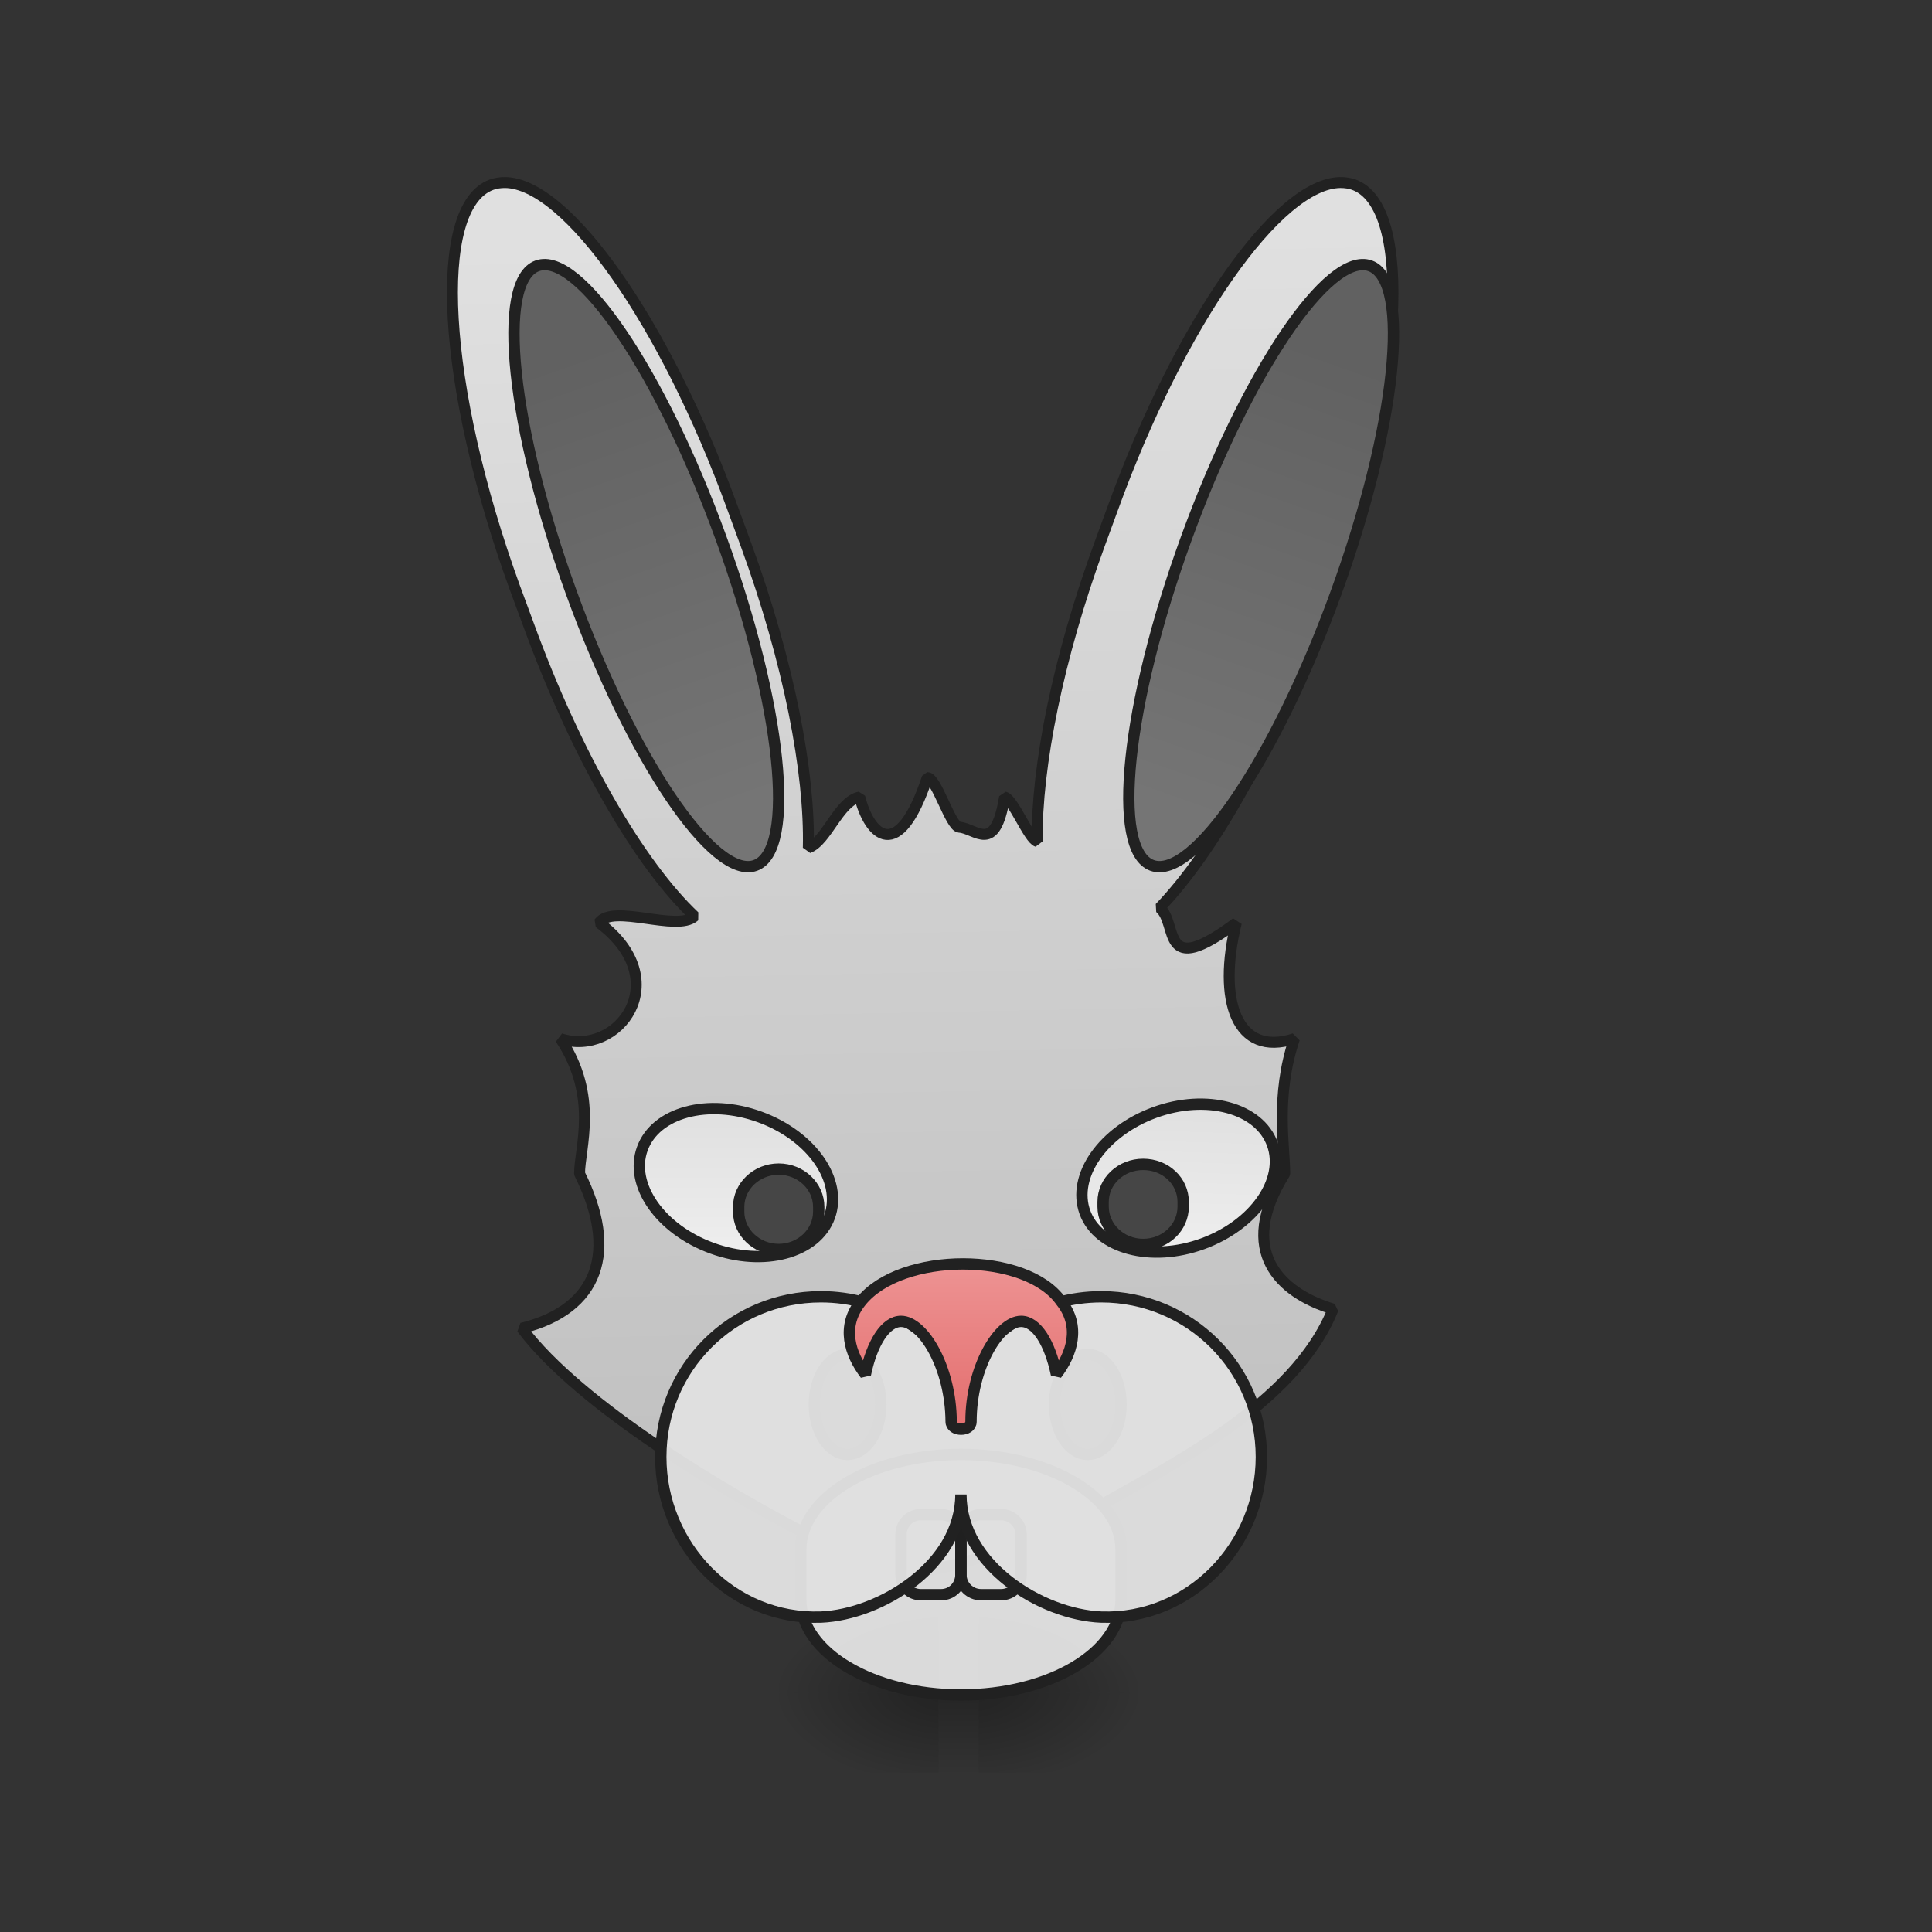 <?xml version="1.0" encoding="UTF-8"?>
<svg xmlns="http://www.w3.org/2000/svg" xmlns:xlink="http://www.w3.org/1999/xlink" width="24pt" height="24pt" viewBox="0 0 24 24" version="1.1">
<rect x="0" y="0" width="24" height="24" fill="#333333" stroke="none"/>
<defs>
<linearGradient id="linear0" gradientUnits="userSpaceOnUse" x1="254" y1="233.5" x2="254" y2="254.667" gradientTransform="matrix(0.047,0,0,0.047,2.481,10.079)">
<stop offset="0" style="stop-color:rgb(0%,0%,0%);stop-opacity:0.275;"/>
<stop offset="1" style="stop-color:rgb(0%,0%,0%);stop-opacity:0;"/>
</linearGradient>
<radialGradient id="radial0" gradientUnits="userSpaceOnUse" cx="450.909" cy="189.579" fx="450.909" fy="189.579" r="21.167" gradientTransform="matrix(0,-0.059,-0.105,-0,31.904,47.696)">
<stop offset="0" style="stop-color:rgb(0%,0%,0%);stop-opacity:0.314;"/>
<stop offset="0.222" style="stop-color:rgb(0%,0%,0%);stop-opacity:0.275;"/>
<stop offset="1" style="stop-color:rgb(0%,0%,0%);stop-opacity:0;"/>
</radialGradient>
<radialGradient id="radial1" gradientUnits="userSpaceOnUse" cx="450.909" cy="189.579" fx="450.909" fy="189.579" r="21.167" gradientTransform="matrix(-0,0.059,0.105,0,-8.089,-5.646)">
<stop offset="0" style="stop-color:rgb(0%,0%,0%);stop-opacity:0.314;"/>
<stop offset="0.222" style="stop-color:rgb(0%,0%,0%);stop-opacity:0.275;"/>
<stop offset="1" style="stop-color:rgb(0%,0%,0%);stop-opacity:0;"/>
</radialGradient>
<radialGradient id="radial2" gradientUnits="userSpaceOnUse" cx="450.909" cy="189.579" fx="450.909" fy="189.579" r="21.167" gradientTransform="matrix(-0,-0.059,0.105,-0,-8.089,47.696)">
<stop offset="0" style="stop-color:rgb(0%,0%,0%);stop-opacity:0.314;"/>
<stop offset="0.222" style="stop-color:rgb(0%,0%,0%);stop-opacity:0.275;"/>
<stop offset="1" style="stop-color:rgb(0%,0%,0%);stop-opacity:0;"/>
</radialGradient>
<radialGradient id="radial3" gradientUnits="userSpaceOnUse" cx="450.909" cy="189.579" fx="450.909" fy="189.579" r="21.167" gradientTransform="matrix(0,0.059,-0.105,0,31.904,-5.646)">
<stop offset="0" style="stop-color:rgb(0%,0%,0%);stop-opacity:0.314;"/>
<stop offset="0.222" style="stop-color:rgb(0%,0%,0%);stop-opacity:0.275;"/>
<stop offset="1" style="stop-color:rgb(0%,0%,0%);stop-opacity:0;"/>
</radialGradient>
<linearGradient id="linear1" gradientUnits="userSpaceOnUse" x1="-393.896" y1="83.02" x2="-270.5" y2="-277.945" gradientTransform="matrix(3.552,-1.293,1.293,3.552,1811.642,891.083)">
<stop offset="0" style="stop-color:rgb(74.118%,74.118%,74.118%);stop-opacity:1;"/>
<stop offset="1" style="stop-color:rgb(87.843%,87.843%,87.843%);stop-opacity:1;"/>
</linearGradient>
<linearGradient id="linear2" gradientUnits="userSpaceOnUse" x1="312.993" y1="-143.122" x2="314.375" y2="-14.771" gradientTransform="matrix(1,0,0,1,2.352,9.713)">
<stop offset="0" style="stop-color:rgb(38.039%,38.039%,38.039%);stop-opacity:1;"/>
<stop offset="1" style="stop-color:rgb(45.882%,45.882%,45.882%);stop-opacity:1;"/>
</linearGradient>
<linearGradient id="linear3" gradientUnits="userSpaceOnUse" x1="312.993" y1="-143.122" x2="314.375" y2="-14.771" gradientTransform="matrix(1,0,0,1,2.352,9.713)">
<stop offset="0" style="stop-color:rgb(38.039%,38.039%,38.039%);stop-opacity:1;"/>
<stop offset="1" style="stop-color:rgb(45.882%,45.882%,45.882%);stop-opacity:1;"/>
</linearGradient>
<linearGradient id="linear4" gradientUnits="userSpaceOnUse" x1="208.138" y1="83.311" x2="220.807" y2="48.504" gradientTransform="matrix(1,0,0,1,0.217,-92.655)">
<stop offset="0" style="stop-color:rgb(87.843%,87.843%,87.843%);stop-opacity:1;"/>
<stop offset="1" style="stop-color:rgb(93.333%,93.333%,93.333%);stop-opacity:1;"/>
</linearGradient>
<linearGradient id="linear5" gradientUnits="userSpaceOnUse" x1="222.25" y1="48.292" x2="208.138" y2="83.311" gradientTransform="matrix(1,0,0,1,43.683,131.533)">
<stop offset="0" style="stop-color:rgb(87.843%,87.843%,87.843%);stop-opacity:1;"/>
<stop offset="1" style="stop-color:rgb(93.333%,93.333%,93.333%);stop-opacity:1;"/>
</linearGradient>
<linearGradient id="linear6" gradientUnits="userSpaceOnUse" x1="960" y1="1315.118" x2="960" y2="1145.118" gradientTransform="matrix(0.265,0,0,0.265,0,-191.955)">
<stop offset="0" style="stop-color:rgb(89.804%,45.098%,45.098%);stop-opacity:1;"/>
<stop offset="1" style="stop-color:rgb(93.725%,60.392%,60.392%);stop-opacity:1;"/>
</linearGradient>
</defs>
<g id="surface1">
<path style=" stroke:none;fill-rule:nonzero;fill:url(#linear0);" d="M 11.66 21.027 L 12.156 21.027 L 12.156 22.02 L 11.66 22.02 Z M 11.66 21.027 "/>
<path style=" stroke:none;fill-rule:nonzero;fill:url(#radial0);" d="M 12.156 21.027 L 14.141 21.027 L 14.141 20.031 L 12.156 20.031 Z M 12.156 21.027 "/>
<path style=" stroke:none;fill-rule:nonzero;fill:url(#radial1);" d="M 11.66 21.027 L 9.676 21.027 L 9.676 22.02 L 11.66 22.02 Z M 11.66 21.027 "/>
<path style=" stroke:none;fill-rule:nonzero;fill:url(#radial2);" d="M 11.66 21.027 L 9.676 21.027 L 9.676 20.031 L 11.66 20.031 Z M 11.66 21.027 "/>
<path style=" stroke:none;fill-rule:nonzero;fill:url(#radial3);" d="M 12.156 21.027 L 14.141 21.027 L 14.141 22.02 L 12.156 22.02 Z M 12.156 21.027 "/>
<path style="fill-rule:nonzero;fill:url(#linear1);stroke-width:11.339;stroke-linecap:square;stroke-linejoin:bevel;stroke:rgb(12.941%,12.941%,12.941%);stroke-opacity:1;stroke-miterlimit:4;" d="M 522.785 188.958 C 518.061 188.958 513.337 189.588 508.928 191.163 C 446.572 213.838 457.279 399.962 532.863 608.131 L 546.719 645.608 C 596.793 783.232 662.299 895.033 718.986 948.571 C 700.721 964.947 634.585 935.344 620.098 955.184 C 700.091 1015.021 639.939 1095.014 580.102 1075.173 C 620.098 1135.01 599.943 1188.548 599.943 1215.002 C 639.939 1294.994 620.098 1355.146 540.106 1374.987 C 599.943 1454.979 752.684 1545.994 840.235 1590.714 C 881.806 1611.815 924.636 1623.782 964.947 1625.042 C 1026.359 1611.815 1079.582 1591.659 1125.247 1566.15 C 1211.223 1516.706 1340.03 1454.979 1380.026 1355.146 C 1324.598 1338.455 1279.878 1294.994 1329.952 1215.002 C 1329.952 1187.288 1319.874 1135.01 1340.03 1075.173 C 1279.878 1095.014 1260.037 1035.177 1279.878 955.184 C 1199.885 1015.021 1220.356 956.129 1200.515 939.753 C 1254.998 883.065 1316.41 775.989 1363.649 645.608 L 1377.506 608.131 C 1453.09 399.962 1463.797 213.838 1401.441 191.163 C 1397.032 189.588 1392.308 188.958 1387.584 188.958 C 1323.338 189.588 1222.246 332.567 1152.016 525.934 L 1138.159 563.726 C 1095.014 681.825 1072.968 792.995 1073.598 871.098 C 1065.095 868.579 1048.719 827.008 1039.901 825.118 C 1030.138 885.27 1010.612 857.556 992.976 856.296 C 983.843 855.351 969.356 804.963 959.908 804.963 C 929.99 895.033 900.072 865.114 889.994 825.118 C 868.264 829.212 855.981 870.783 836.771 877.711 C 838.66 799.609 816.615 685.289 772.21 563.726 L 758.353 525.934 C 688.123 332.567 586.716 189.588 522.785 188.958 Z M 522.785 188.958 " transform="matrix(0.012,-0,0,0.012,-0,-0)"/>
<path style="fill-rule:nonzero;fill:url(#linear2);stroke-width:3;stroke-linecap:square;stroke-linejoin:bevel;stroke:rgb(12.941%,12.941%,12.941%);stroke-opacity:1;stroke-miterlimit:4;" d="M 316.237 -158.279 C 327.941 -158.282 337.384 -120.398 337.37 -73.662 C 337.383 -26.847 327.926 11 316.223 11.003 C 304.519 11.007 295.075 -26.878 295.09 -73.614 C 295.076 -120.428 304.533 -158.275 316.237 -158.279 Z M 316.237 -158.279 " transform="matrix(-0.044,0.016,0.016,0.044,23.121,5.207)"/>
<path style="fill-rule:nonzero;fill:url(#linear3);stroke-width:3;stroke-linecap:square;stroke-linejoin:bevel;stroke:rgb(12.941%,12.941%,12.941%);stroke-opacity:1;stroke-miterlimit:4;" d="M 316.241 -158.28 C 327.945 -158.284 337.389 -120.399 337.374 -73.663 C 337.388 -26.849 327.931 10.998 316.227 11.002 C 304.524 11.005 295.08 -26.879 295.095 -73.615 C 295.081 -120.43 304.538 -158.277 316.241 -158.28 Z M 316.241 -158.28 " transform="matrix(0.044,0.016,-0.016,0.044,0.574,5.207)"/>
<path style="fill-rule:nonzero;fill:url(#linear4);stroke-width:3;stroke-linecap:square;stroke-linejoin:bevel;stroke:rgb(12.941%,12.941%,12.941%);stroke-opacity:1;stroke-miterlimit:4;" d="M 217.17 -44.368 C 231.8 -44.363 243.593 -36.08 243.605 -25.879 C 243.587 -15.599 231.789 -7.302 217.159 -7.306 C 202.53 -7.31 190.736 -15.593 190.753 -25.873 C 190.742 -36.075 202.541 -44.372 217.17 -44.368 Z M 217.17 -44.368 " transform="matrix(0.044,0.016,0.016,-0.044,0,10.079)"/>
<path style="fill-rule:nonzero;fill:url(#linear5);stroke-width:3;stroke-linecap:square;stroke-linejoin:bevel;stroke:rgb(12.941%,12.941%,12.941%);stroke-opacity:1;stroke-miterlimit:4;" d="M 260.615 179.783 C 275.244 179.787 287.116 188.099 287.099 198.378 C 287.11 208.58 275.234 216.849 260.682 216.873 C 246.053 216.869 234.181 208.557 234.17 198.356 C 234.187 188.076 246.064 179.807 260.615 179.783 Z M 260.615 179.783 " transform="matrix(0.044,-0.016,0.016,0.044,0,10.079)"/>
<path style="fill-rule:nonzero;fill:rgb(25.882%,25.882%,25.882%);fill-opacity:1;stroke-width:3;stroke-linecap:square;stroke-linejoin:bevel;stroke:rgb(12.941%,12.941%,12.941%);stroke-opacity:1;stroke-miterlimit:4;" d="M 223.979 143.549 C 228.895 143.549 232.811 149.465 232.811 156.798 C 232.811 164.047 228.895 169.963 223.979 169.963 C 219.146 169.963 215.229 164.047 215.229 156.798 C 215.229 149.465 219.146 143.549 223.979 143.549 Z M 223.979 143.549 " transform="matrix(0.047,0,0,0.047,0,10.079)"/>
<path style="fill-rule:nonzero;fill:rgb(25.882%,25.882%,25.882%);fill-opacity:0.965;stroke-width:3;stroke-linecap:square;stroke-linejoin:bevel;stroke:rgb(12.941%,12.941%,12.941%);stroke-opacity:1;stroke-miterlimit:4;" d="M 205.814 94.554 C 211.646 94.554 216.396 99.053 216.396 104.553 L 216.396 105.803 C 216.396 111.302 211.646 115.802 205.814 115.802 C 199.981 115.802 195.231 111.302 195.231 105.803 L 195.231 104.553 C 195.231 99.053 199.981 94.554 205.814 94.554 Z M 205.814 94.554 " transform="matrix(0.047,0,0,0.047,0,10.079)"/>
<path style="fill-rule:nonzero;fill:rgb(25.882%,25.882%,25.882%);fill-opacity:0.965;stroke-width:3;stroke-linecap:square;stroke-linejoin:bevel;stroke:rgb(12.941%,12.941%,12.941%);stroke-opacity:1;stroke-miterlimit:4;" d="M 302.138 93.304 C 308.054 93.304 312.72 97.72 312.72 103.22 L 312.72 104.469 C 312.72 109.969 308.054 114.469 302.138 114.469 C 296.305 114.469 291.555 109.969 291.555 104.469 L 291.555 103.22 C 291.555 97.72 296.305 93.304 302.138 93.304 Z M 302.138 93.304 " transform="matrix(0.047,0,0,0.047,0,10.079)"/>
<path style="fill-rule:nonzero;fill:rgb(25.882%,25.882%,25.882%);fill-opacity:1;stroke-width:3;stroke-linecap:square;stroke-linejoin:bevel;stroke:rgb(12.941%,12.941%,12.941%);stroke-opacity:1;stroke-miterlimit:4;" d="M 287.473 143.549 C 292.389 143.549 296.305 149.465 296.305 156.798 C 296.305 164.047 292.389 169.963 287.473 169.963 C 282.64 169.963 278.723 164.047 278.723 156.798 C 278.723 149.465 282.64 143.549 287.473 143.549 Z M 287.473 143.549 " transform="matrix(0.047,0,0,0.047,0,10.079)"/>
<path style="fill-rule:nonzero;fill:rgb(87.843%,87.843%,87.843%);fill-opacity:0.965;stroke-width:3;stroke-linecap:square;stroke-linejoin:bevel;stroke:rgb(12.941%,12.941%,12.941%);stroke-opacity:1;stroke-miterlimit:4;" d="M 253.976 169.963 C 277.39 169.963 296.305 181.212 296.305 195.128 L 296.305 208.376 C 296.305 222.292 277.39 233.541 253.976 233.541 C 230.645 233.541 211.646 222.292 211.646 208.376 L 211.646 195.128 C 211.646 181.212 230.645 169.963 253.976 169.963 Z M 253.976 169.963 " transform="matrix(0.047,0,0,0.047,0,10.079)"/>
<path style="fill:none;stroke-width:3;stroke-linecap:square;stroke-linejoin:round;stroke:rgb(12.941%,12.941%,12.941%);stroke-opacity:0.996;stroke-miterlimit:4;" d="M 243.393 185.878 L 248.726 185.878 C 251.643 185.878 253.976 188.211 253.976 191.128 L 253.976 201.71 C 253.976 204.71 251.643 207.043 248.726 207.043 L 243.393 207.043 C 240.477 207.043 238.144 204.71 238.144 201.71 L 238.144 191.128 C 238.144 188.211 240.477 185.878 243.393 185.878 Z M 243.393 185.878 " transform="matrix(0.047,0,0,0.047,0,10.079)"/>
<path style="fill:none;stroke-width:3;stroke-linecap:square;stroke-linejoin:round;stroke:rgb(12.941%,12.941%,12.941%);stroke-opacity:0.996;stroke-miterlimit:4;" d="M 259.309 185.878 L 264.558 185.878 C 267.474 185.878 269.891 188.211 269.891 191.128 L 269.891 201.71 C 269.891 204.71 267.474 207.043 264.558 207.043 L 259.309 207.043 C 256.392 207.043 253.976 204.71 253.976 201.71 L 253.976 191.128 C 253.976 188.211 256.392 185.878 259.309 185.878 Z M 259.309 185.878 " transform="matrix(0.047,0,0,0.047,0,10.079)"/>
<path style="fill-rule:nonzero;fill:rgb(87.843%,87.843%,87.843%);fill-opacity:0.965;stroke-width:3;stroke-linecap:square;stroke-linejoin:bevel;stroke:rgb(12.941%,12.941%,12.941%);stroke-opacity:1;stroke-miterlimit:4;" d="M 216.979 128.301 C 193.482 128.301 174.65 147.132 174.65 170.63 C 174.65 194.044 193.482 213.792 216.979 212.959 C 232.811 212.293 253.976 199.127 253.976 180.546 C 253.976 199.127 275.14 212.293 291.056 212.959 C 314.47 213.792 333.385 194.044 333.385 170.63 C 333.385 147.132 314.47 128.301 291.056 128.301 C 275.057 128.301 261.225 137.05 253.976 150.048 C 246.81 137.05 232.978 128.301 216.979 128.301 Z M 216.979 128.301 " transform="matrix(0.047,0,0,0.047,0,10.079)"/>
<path style="fill-rule:nonzero;fill:url(#linear6);stroke-width:3;stroke-linecap:square;stroke-linejoin:bevel;stroke:rgb(12.941%,12.941%,12.941%);stroke-opacity:1;stroke-miterlimit:4;" d="M 227.562 129.55 C 222.229 136.133 224.645 143.466 228.728 148.799 C 230.478 140.466 234.061 134.8 238.144 134.8 C 243.977 134.8 251.309 146.882 251.393 161.297 C 251.393 163.964 256.642 163.964 256.642 161.297 C 256.642 146.882 264.058 134.8 269.891 134.8 C 273.974 134.8 277.474 140.466 279.223 148.799 C 283.306 143.466 285.723 136.133 280.473 129.55 C 271.224 116.302 238.144 116.302 227.562 129.55 Z M 227.562 129.55 " transform="matrix(0.047,0,0,0.047,0,10.079)"/>
</g>
</svg>
